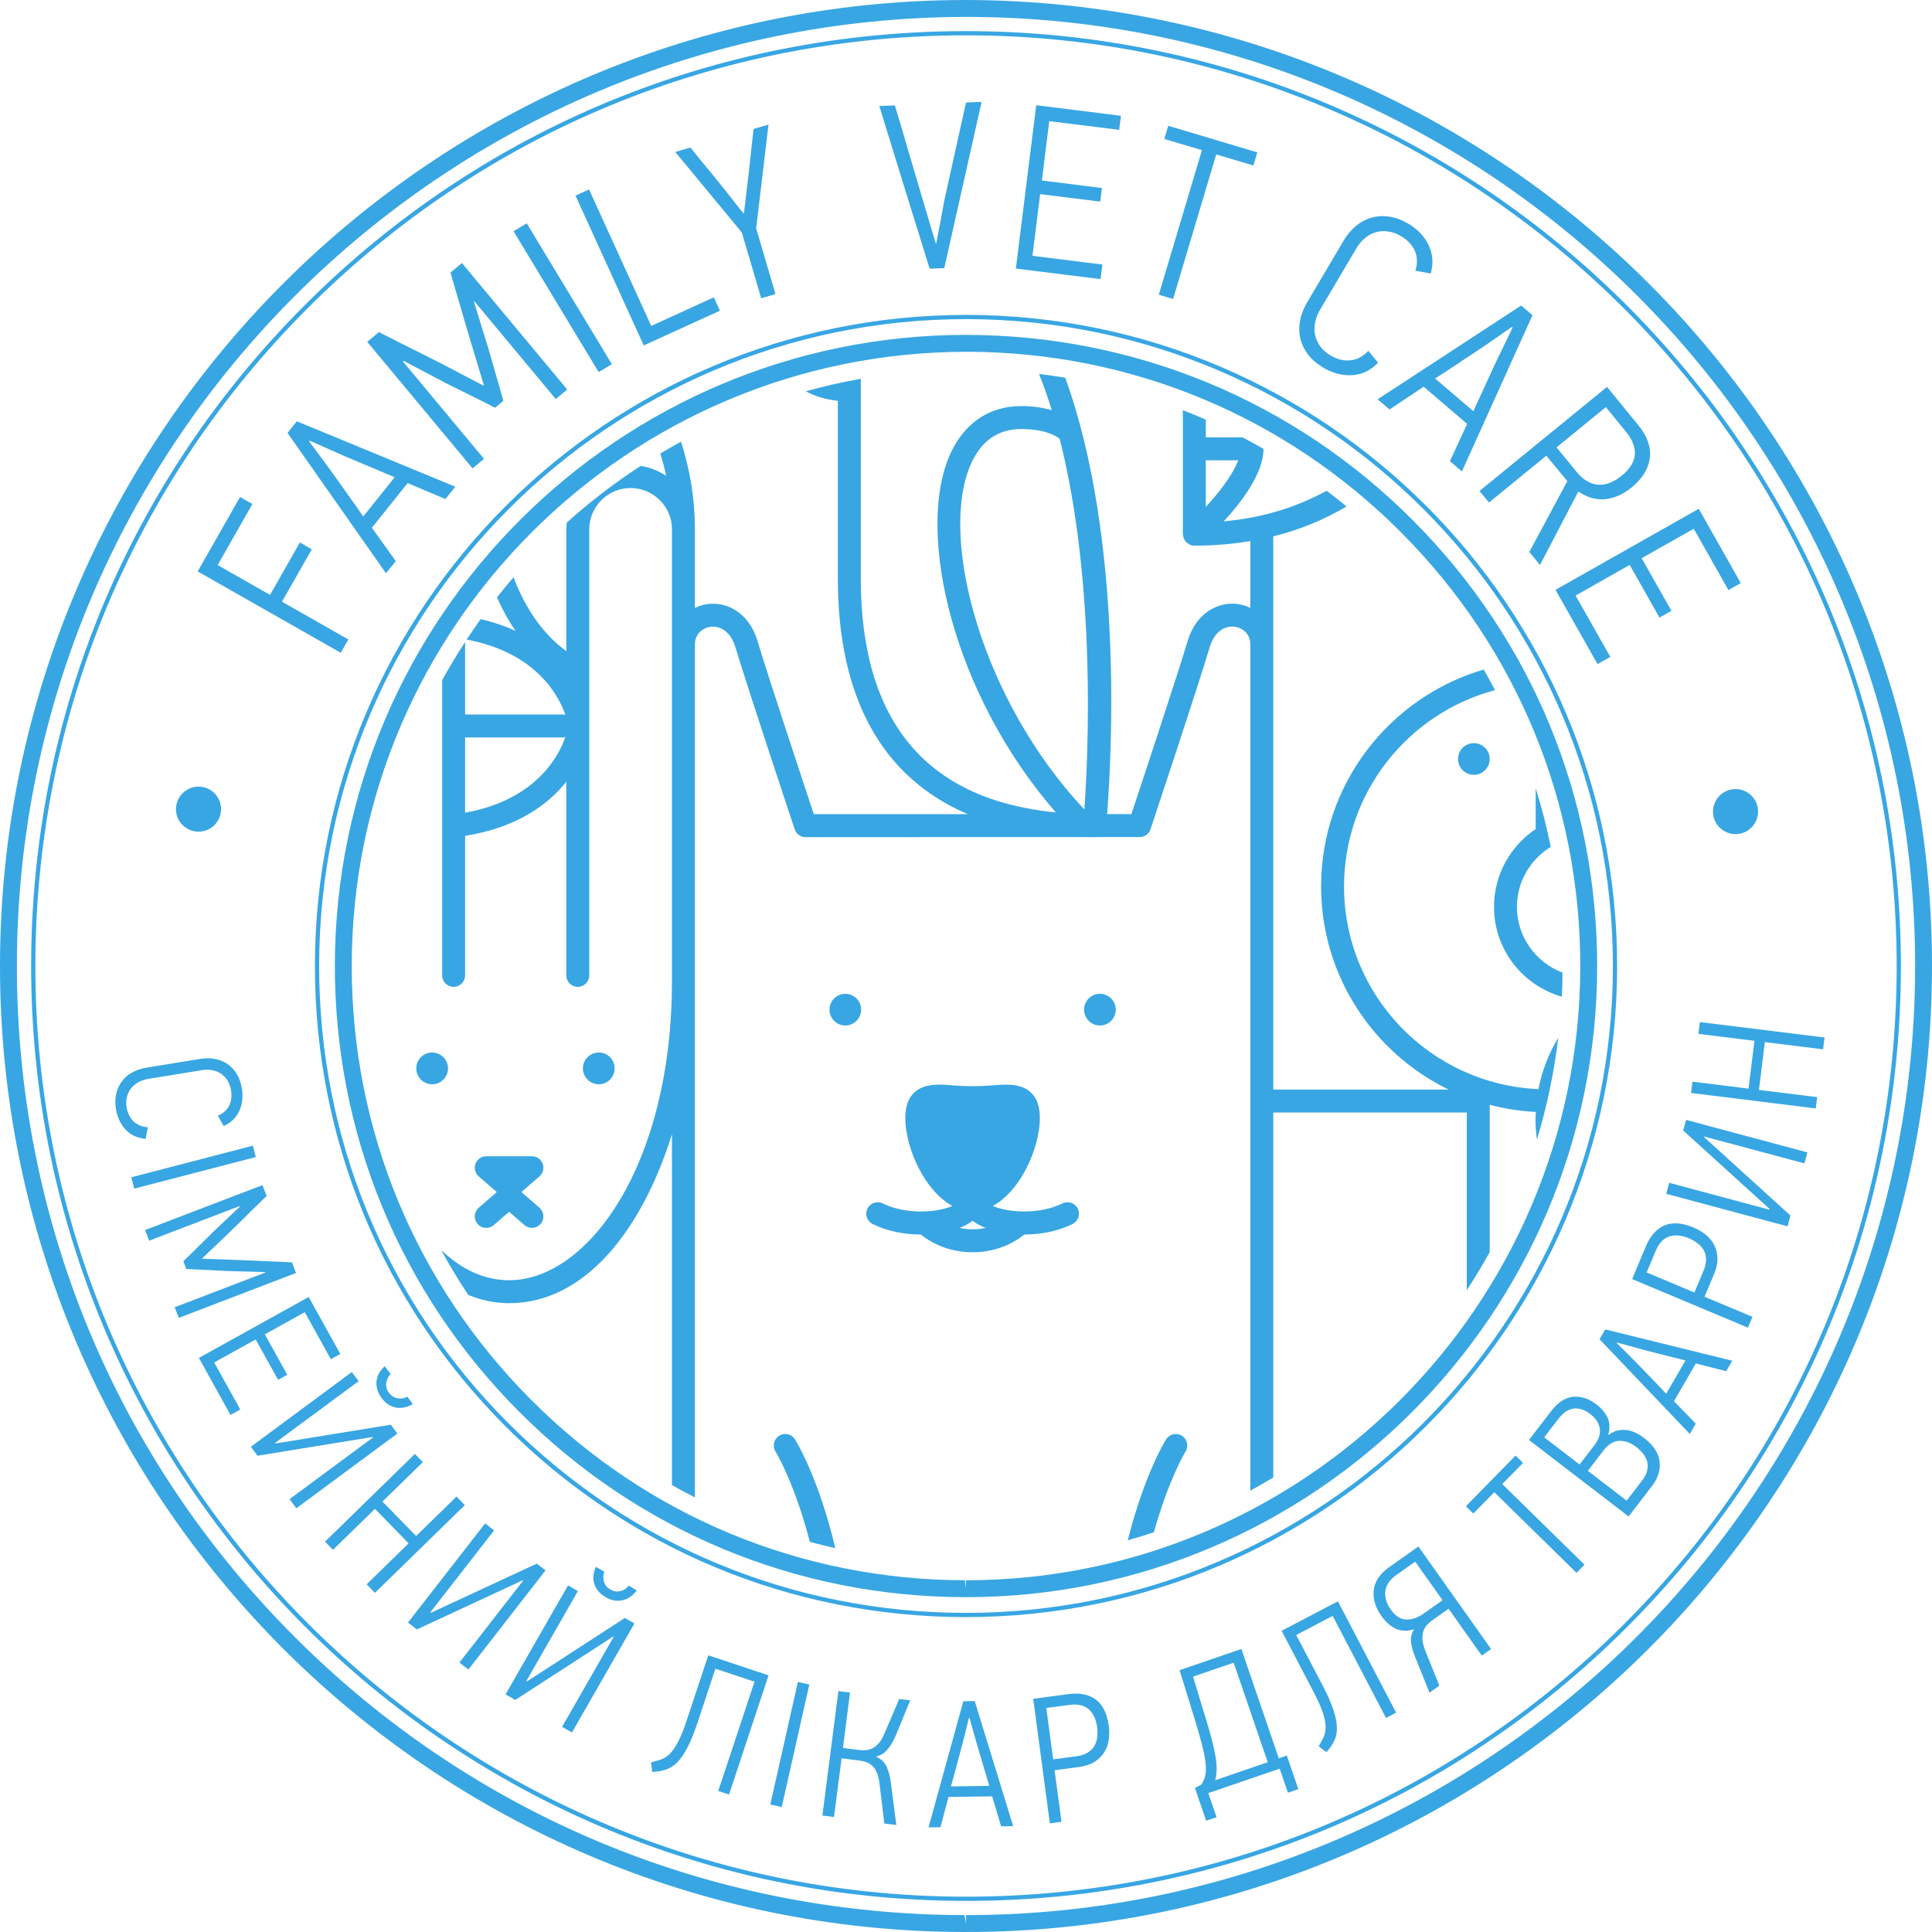 <?xml version="1.0" encoding="UTF-8" standalone="no"?>
<!-- Created with Inkscape (http://www.inkscape.org/) -->

<svg
   xmlns:dc="http://purl.org/dc/elements/1.1/"
   xmlns:cc="http://creativecommons.org/ns#"
   xmlns:rdf="http://www.w3.org/1999/02/22-rdf-syntax-ns#"
   xmlns:svg="http://www.w3.org/2000/svg"
   xmlns="http://www.w3.org/2000/svg"
   version="1.1"
   width="20.731"
   height="20.731"
   id="svg3122"
   xml:space="preserve"><defs
     id="defs3126" /><g
     transform="matrix(1.25,0,0,-1.25,8.9289306e-5,20.731)"
     id="g3130"><g
       transform="scale(0.1,0.1)"
       id="g3132"><path
         d="m 82.925,28.743 -0.088,0 c -14.47,0.022 -28.068,5.679 -38.284,15.93 -10.217,10.25 -15.83,23.864 -15.808,38.336 0.049,29.825 24.352,54.091 54.177,54.091 14.561,-0.022 28.157,-5.679 38.375,-15.929 10.217,-10.249 15.83,-23.864 15.807,-38.336 -0.048,-29.826 -24.352,-54.092 -54.179,-54.092 m 0.083,106.907 c -29.113,0 -52.766,-23.616 -52.814,-52.643 -0.022,-14.084 5.441,-27.334 15.384,-37.31 9.945,-9.976 23.177,-15.482 37.261,-15.503 l 0.085,-0.726 0,0.726 c 29.029,0 52.683,23.616 52.729,52.645 0.023,14.085 -5.44,27.335 -15.383,37.31 -9.945,9.974 -23.177,15.479 -37.263,15.502"
         id="path3134"
         style="fill:#38a6e3;fill-opacity:1;fill-rule:nonzero;stroke:none" /><path
         d="M 82.93,0 82.791,0 C 37.068,0.071 -0.073,37.328 -6.0983197e-4,83.053 0.074,128.706 37.272,165.848 82.922,165.848 128.778,165.772 165.92,128.512 165.847,82.789 165.776,37.139 128.58,0 82.93,0 m 0.123,164.398 C 38.071,164.398 1.523,127.905 1.449,83.05 1.415,61.288 9.858,40.815 25.222,25.404 40.586,9.99 61.032,1.483 82.794,1.45 l 0.136,-0.724 0,0.724 c 44.852,0 81.398,36.49 81.468,81.342 0.07,44.923 -36.421,81.532 -81.345,81.606"
         id="path3136"
         style="fill:#38a6e3;fill-opacity:1;fill-rule:nonzero;stroke:none" /><path
         d="m 82.929,27.032 -0.095,0 c -14.928,0.022 -28.955,5.858 -39.495,16.432 -10.54,10.573 -16.331,24.617 -16.306,39.545 0.047,30.773 25.121,55.807 55.894,55.807 l 0.086,0 C 113.83,138.766 138.864,113.651 138.818,82.834 138.769,52.064 113.697,27.032 82.929,27.032 m -0.002,111.422 c -30.573,0 -55.485,-24.873 -55.532,-55.445 C 27.371,68.178 33.124,54.225 43.596,43.719 54.068,33.215 68.003,27.416 82.834,27.394 l 0.095,0 c 30.567,0 55.477,24.871 55.526,55.441 0.045,30.618 -24.826,55.569 -55.442,55.62 l -0.086,0"
         id="path3138"
         style="fill:#38a6e3;fill-opacity:1;fill-rule:nonzero;stroke:none" /><path
         d="m 82.928,2.669 -0.131,0 C 38.546,2.74 2.602,38.799 2.673,83.05 2.707,104.464 11.072,124.59 26.227,139.718 41.381,154.847 61.517,163.177 82.926,163.177 l 0.123,0 C 127.302,163.102 163.246,127.044 163.178,82.798 163.144,61.384 154.777,41.258 139.623,26.128 124.47,11.001 104.334,2.669 82.928,2.669 m -0.002,160.146 c -21.313,0 -41.357,-8.295 -56.443,-23.353 C 11.396,124.402 3.069,104.367 3.035,83.05 2.965,38.999 38.746,3.103 82.797,3.032 l 0.131,0 c 21.311,0 41.354,8.293 56.439,23.353 15.086,15.061 23.414,35.095 23.448,56.413 0.069,44.046 -35.714,79.943 -79.767,80.018 l -0.123,0"
         id="path3140"
         style="fill:#38a6e3;fill-opacity:1;fill-rule:nonzero;stroke:none" /><path
         d="m 29.252,109.809 -12.282,6.987 3.636,6.387 1.06,-0.603 -2.983,-5.239 4.497,-2.56 2.562,4.499 1.023,-0.583 -2.56,-4.501 5.696,-3.241 -0.649,-1.146"
         id="path3142"
         style="fill:#38a6e3;fill-opacity:1;fill-rule:nonzero;stroke:none" /><path
         d="m 33.133,116.637 -8.452,12.048 0.801,0.997 13.603,-5.615 -0.851,-1.059 -3.241,1.371 -3.071,-3.834 2.053,-2.862 -0.842,-1.045 m -6.542,11.378 -0.053,-0.064 c 0.067,-0.09 0.198,-0.264 0.39,-0.523 0.192,-0.256 0.401,-0.535 0.625,-0.839 0.228,-0.301 0.441,-0.587 0.631,-0.854 0.194,-0.27 0.319,-0.441 0.375,-0.522 0.101,-0.134 0.275,-0.376 0.523,-0.728 0.244,-0.352 0.51,-0.725 0.792,-1.12 0.287,-0.391 0.551,-0.763 0.797,-1.116 0.246,-0.353 0.414,-0.603 0.508,-0.744 l 2.701,3.373 -4.18,1.762 -3.111,1.376"
         id="path3144"
         style="fill:#38a6e3;fill-opacity:1;fill-rule:nonzero;stroke:none" /><path
         d="m 40.562,125.646 -9.038,10.857 1.015,0.843 c 0.137,-0.079 0.338,-0.189 0.609,-0.322 0.272,-0.135 0.575,-0.291 0.916,-0.464 0.34,-0.179 0.692,-0.354 1.06,-0.534 0.369,-0.178 0.723,-0.354 1.061,-0.528 0.339,-0.177 0.644,-0.334 0.916,-0.466 0.27,-0.137 0.479,-0.24 0.627,-0.314 l 3.779,-1.976 0.03,0.027 -1.247,4.138 -1.623,5.544 0.985,0.816 9.038,-10.855 -0.984,-0.818 -6.986,8.393 -0.034,-0.057 1.235,-3.988 1.291,-4.499 -0.719,-0.598 c -0.167,0.091 -0.445,0.234 -0.839,0.435 -0.396,0.2 -0.815,0.408 -1.262,0.628 -0.446,0.219 -0.867,0.427 -1.263,0.626 -0.392,0.199 -0.679,0.341 -0.852,0.424 l -3.632,1.917 -0.05,-0.066 6.951,-8.345 -0.984,-0.819"
         id="path3146"
         style="fill:#38a6e3;fill-opacity:1;fill-rule:nonzero;stroke:none" /><path
         d="m 51.392,133.907 -7.308,12.091 1.131,0.68 7.307,-12.089 -1.13,-0.683"
         id="path3148"
         style="fill:#38a6e3;fill-opacity:1;fill-rule:nonzero;stroke:none" /><path
         d="m 55.26,136.195 -5.857,12.861 1.163,0.529 5.337,-11.713 5.375,2.451 0.521,-1.146 -6.539,-2.983"
         id="path3150"
         style="fill:#38a6e3;fill-opacity:1;fill-rule:nonzero;stroke:none" /><path
         d="m 65.341,140.243 -1.659,5.646 -5.715,6.913 1.307,0.382 c 0.451,-0.575 0.904,-1.134 1.362,-1.682 0.457,-0.55 0.908,-1.104 1.354,-1.663 0.308,-0.376 0.62,-0.768 0.933,-1.176 0.311,-0.41 0.623,-0.802 0.933,-1.176 l 0.418,3.508 0.411,3.783 1.286,0.377 -1.061,-8.902 1.659,-5.65 -1.227,-0.359"
         id="path3152"
         style="fill:#38a6e3;fill-opacity:1;fill-rule:nonzero;stroke:none" /><path
         d="m 79.803,142.783 c -0.73,2.341 -1.455,4.669 -2.17,6.981 -0.718,2.314 -1.434,4.64 -2.152,6.986 l 1.338,0.05 c 0.157,-0.508 0.319,-1.063 0.495,-1.662 0.173,-0.606 0.36,-1.245 0.565,-1.921 0.203,-0.674 0.41,-1.376 0.623,-2.106 0.212,-0.731 0.427,-1.466 0.647,-2.198 l 1.175,-3.954 0.042,-0.002 c 0.123,0.629 0.245,1.249 0.362,1.854 0.117,0.606 0.23,1.227 0.339,1.855 l 1.857,8.381 1.34,0.056 -3.204,-14.27 -1.257,-0.05"
         id="path3154"
         style="fill:#38a6e3;fill-opacity:1;fill-rule:nonzero;stroke:none" /><path
         d="m 94.475,141.888 -7.271,0.906 1.749,14.022 7.272,-0.908 -0.154,-1.207 -6.002,0.747 -0.634,-5.095 5.156,-0.645 -0.147,-1.167 -5.156,0.641 -0.66,-5.294 6.001,-0.75 -0.155,-1.25"
         id="path3156"
         style="fill:#38a6e3;fill-opacity:1;fill-rule:nonzero;stroke:none" /><path
         d="m 100.699,140.181 -1.224,0.368 3.701,12.41 -3.227,0.961 0.336,1.128 7.645,-2.279 -0.336,-1.128 -3.191,0.949 -3.704,-12.409"
         id="path3158"
         style="fill:#38a6e3;fill-opacity:1;fill-rule:nonzero;stroke:none" /><path
         d="m 115.843,133.637 c -0.767,0 -1.517,0.217 -2.251,0.652 -0.537,0.315 -0.97,0.688 -1.296,1.116 -0.331,0.431 -0.552,0.888 -0.671,1.377 -0.114,0.485 -0.124,0.991 -0.029,1.525 0.097,0.53 0.302,1.06 0.613,1.584 l 3.115,5.277 c 0.303,0.513 0.659,0.938 1.068,1.281 0.407,0.338 0.858,0.578 1.343,0.715 0.303,0.086 0.618,0.13 0.943,0.13 0.191,0 0.387,-0.015 0.586,-0.045 0.534,-0.076 1.074,-0.282 1.623,-0.601 0.802,-0.474 1.388,-1.092 1.75,-1.848 0.361,-0.757 0.423,-1.567 0.18,-2.429 l -1.323,0.238 c 0.195,0.593 0.187,1.148 -0.025,1.666 -0.214,0.521 -0.619,0.955 -1.209,1.305 -0.377,0.222 -0.75,0.354 -1.123,0.4 -0.121,0.016 -0.239,0.024 -0.355,0.024 -0.244,0 -0.478,-0.035 -0.701,-0.102 -0.342,-0.1 -0.646,-0.271 -0.923,-0.507 -0.285,-0.233 -0.522,-0.522 -0.722,-0.859 l -3.149,-5.33 c -0.202,-0.341 -0.331,-0.692 -0.398,-1.062 -0.067,-0.366 -0.066,-0.721 0.005,-1.062 0.075,-0.346 0.217,-0.665 0.436,-0.965 0.213,-0.3 0.508,-0.56 0.88,-0.782 0.487,-0.287 0.974,-0.433 1.46,-0.433 0.083,0 0.167,0.004 0.25,0.013 0.567,0.055 1.079,0.33 1.539,0.814 l 0.839,-1.015 c -0.646,-0.671 -1.392,-1.029 -2.236,-1.072 -0.073,-0.004 -0.146,-0.006 -0.218,-0.006"
         id="path3160"
         style="fill:#38a6e3;fill-opacity:1;fill-rule:nonzero;stroke:none" /><path
         d="m 125.494,125.377 -1.029,0.887 1.477,3.196 -3.733,3.193 -2.929,-1.957 -1.02,0.874 12.319,8.052 0.974,-0.833 -6.059,-13.413 m 4.294,12.412 c -0.092,-0.062 -0.27,-0.188 -0.533,-0.371 -0.262,-0.186 -0.554,-0.384 -0.862,-0.6 -0.308,-0.217 -0.602,-0.418 -0.875,-0.603 -0.274,-0.183 -0.451,-0.301 -0.532,-0.356 -0.139,-0.1 -0.387,-0.264 -0.748,-0.499 -0.362,-0.232 -0.741,-0.486 -1.142,-0.758 -0.403,-0.271 -0.783,-0.522 -1.146,-0.757 -0.362,-0.233 -0.615,-0.394 -0.76,-0.484 l 3.284,-2.809 1.895,4.12 1.478,3.063 -0.061,0.054"
         id="path3162"
         style="fill:#38a6e3;fill-opacity:1;fill-rule:nonzero;stroke:none" /><path
         d="m 132.194,117.349 -0.914,1.116 3.264,6.082 -1.805,2.181 -4.922,-4.018 -0.813,0.991 10.945,8.934 2.698,-3.301 c 0.761,-0.935 1.088,-1.863 0.98,-2.79 -0.111,-0.927 -0.633,-1.776 -1.576,-2.547 -0.723,-0.59 -1.475,-0.92 -2.253,-1 -0.098,-0.009 -0.195,-0.014 -0.294,-0.014 -0.677,0 -1.349,0.223 -2.018,0.671 l -3.291,-6.305 m 5.653,13.552 -4.229,-3.456 1.726,-2.113 c 0.551,-0.675 1.159,-1.035 1.821,-1.09 0.056,-0.005 0.112,-0.007 0.169,-0.007 0.614,0 1.244,0.263 1.89,0.79 0.685,0.56 1.055,1.154 1.111,1.786 0.051,0.634 -0.198,1.289 -0.76,1.976 l -1.726,2.114"
         id="path3164"
         style="fill:#38a6e3;fill-opacity:1;fill-rule:nonzero;stroke:none" /><path
         d="m 137.136,108.839 -3.608,6.375 12.297,6.957 3.606,-6.374 -1.059,-0.603 -2.976,5.266 -4.474,-2.527 2.56,-4.523 -1.027,-0.58 -2.558,4.525 -4.646,-2.632 2.981,-5.263 -1.096,-0.62"
         id="path3166"
         style="fill:#38a6e3;fill-opacity:1;fill-rule:nonzero;stroke:none" /><path
         d="m 12.507,68.091 c -0.709,0.053 -1.286,0.316 -1.725,0.788 -0.438,0.473 -0.712,1.058 -0.83,1.764 -0.074,0.47 -0.068,0.904 0.023,1.307 0.092,0.4 0.25,0.758 0.479,1.062 0.226,0.307 0.519,0.563 0.88,0.764 0.358,0.203 0.768,0.343 1.226,0.421 l 4.618,0.751 c 0.223,0.035 0.44,0.053 0.651,0.053 0.213,0 0.42,-0.018 0.62,-0.056 0.399,-0.071 0.759,-0.218 1.076,-0.434 0.319,-0.22 0.586,-0.504 0.8,-0.856 0.214,-0.354 0.361,-0.768 0.438,-1.247 0.115,-0.702 0.04,-1.344 -0.225,-1.931 -0.266,-0.579 -0.712,-1.009 -1.337,-1.289 l -0.503,0.888 c 0.44,0.179 0.76,0.453 0.961,0.834 0.201,0.377 0.256,0.826 0.173,1.346 -0.054,0.325 -0.158,0.609 -0.311,0.851 -0.155,0.242 -0.346,0.438 -0.568,0.583 -0.221,0.145 -0.471,0.244 -0.746,0.291 -0.141,0.026 -0.284,0.039 -0.43,0.039 -0.139,0 -0.281,-0.012 -0.427,-0.033 L 12.687,73.227 c -0.295,-0.053 -0.568,-0.145 -0.818,-0.285 -0.249,-0.14 -0.456,-0.314 -0.62,-0.525 -0.165,-0.21 -0.282,-0.452 -0.353,-0.723 -0.07,-0.274 -0.081,-0.571 -0.027,-0.899 0.082,-0.5 0.279,-0.903 0.591,-1.208 0.311,-0.303 0.719,-0.471 1.228,-0.505 l -0.183,-0.99"
         id="path3168"
         style="fill:#38a6e3;fill-opacity:1;fill-rule:nonzero;stroke:none" /><path
         d="m 11.525,63.814 -0.253,0.973 10.435,2.713 0.252,-0.974 -10.435,-2.712"
         id="path3170"
         style="fill:#38a6e3;fill-opacity:1;fill-rule:nonzero;stroke:none" /><path
         d="m 15.344,52.717 -0.35,0.914 7.784,2.98 -0.03,0.037 -3.186,0.091 -3.569,0.174 -0.255,0.671 c 0.107,0.093 0.28,0.26 0.522,0.498 0.242,0.235 0.497,0.486 0.766,0.757 0.266,0.264 0.522,0.521 0.765,0.755 0.238,0.234 0.41,0.407 0.515,0.514 l 2.278,2.149 -0.035,0.054 -7.741,-2.965 -0.35,0.913 10.071,3.855 0.362,-0.943 c -0.094,-0.076 -0.223,-0.198 -0.387,-0.361 -0.164,-0.163 -0.352,-0.345 -0.562,-0.546 -0.212,-0.199 -0.425,-0.414 -0.645,-0.634 C 21.078,61.403 20.866,61.194 20.654,60.991 20.443,60.789 20.255,60.609 20.091,60.444 19.926,60.283 19.802,60.157 19.712,60.07 l -2.36,-2.244 0.013,-0.03 3.297,-0.118 4.402,-0.193 0.349,-0.91 -10.07,-3.858"
         id="path3172"
         style="fill:#38a6e3;fill-opacity:1;fill-rule:nonzero;stroke:none" /><path
         d="m 19.783,44.388 -2.709,4.894 9.424,5.229 2.715,-4.891 -0.814,-0.45 -2.24,4.038 -3.426,-1.903 1.925,-3.469 -0.787,-0.435 -1.925,3.467 -3.561,-1.977 2.241,-4.037 -0.842,-0.466"
         id="path3174"
         style="fill:#38a6e3;fill-opacity:1;fill-rule:nonzero;stroke:none" /><path
         d="m 25.437,36.375 -0.578,0.784 7.162,5.298 -0.028,0.037 -9.89,-1.609 -0.569,0.77 8.669,6.414 0.579,-0.785 -7.15,-5.286 0.025,-0.062 9.889,1.611 0.562,-0.762 -8.671,-6.411 m 8.874,8.614 c -0.053,0 -0.107,0.002 -0.161,0.007 -0.234,0.021 -0.471,0.095 -0.715,0.225 -0.242,0.128 -0.466,0.336 -0.675,0.616 -0.215,0.29 -0.349,0.575 -0.406,0.847 -0.054,0.273 -0.056,0.531 -0.006,0.766 0.049,0.234 0.137,0.451 0.266,0.641 0.128,0.192 0.267,0.349 0.419,0.476 l 0.498,-0.673 c -0.197,-0.186 -0.32,-0.43 -0.369,-0.737 -0.05,-0.307 0.022,-0.593 0.219,-0.857 0.211,-0.282 0.466,-0.447 0.774,-0.486 0.074,-0.011 0.146,-0.017 0.215,-0.017 0.219,0 0.414,0.057 0.589,0.166 l 0.481,-0.648 c -0.18,-0.103 -0.382,-0.189 -0.603,-0.251 -0.174,-0.048 -0.347,-0.073 -0.526,-0.073"
         id="path3176"
         style="fill:#38a6e3;fill-opacity:1;fill-rule:nonzero;stroke:none" /><path
         d="m 32.187,29.113 -0.714,0.731 3.602,3.521 -2.888,2.956 -3.604,-3.514 -0.682,0.698 7.714,7.533 0.683,-0.703 -3.468,-3.385 2.888,-2.958 3.471,3.386 0.714,-0.73 -7.716,-7.533"
         id="path3178"
         style="fill:#38a6e3;fill-opacity:1;fill-rule:nonzero;stroke:none" /><path
         d="m 40.209,22.528 -0.771,0.602 5.469,7.034 -0.039,0.029 -9.088,-4.221 -0.757,0.593 6.619,8.508 0.772,-0.596 -5.461,-7.018 0.039,-0.054 9.089,4.218 0.746,-0.581 -6.618,-8.513"
         id="path3180"
         style="fill:#38a6e3;fill-opacity:1;fill-rule:nonzero;stroke:none" /><path
         d="m 49.097,17.127 -0.846,0.486 4.431,7.731 -0.042,0.023 -8.408,-5.447 -0.834,0.477 5.363,9.355 0.847,-0.486 -4.423,-7.717 0.047,-0.04 8.408,5.448 0.82,-0.474 -5.363,-9.355 m 3.93,11.307 c -0.052,0 -0.106,0.002 -0.16,0.006 -0.275,0.022 -0.562,0.119 -0.868,0.294 -0.314,0.179 -0.55,0.384 -0.711,0.614 -0.16,0.228 -0.267,0.46 -0.313,0.695 -0.051,0.235 -0.055,0.47 -0.013,0.697 0.038,0.225 0.106,0.427 0.193,0.603 l 0.725,-0.418 C 51.774,30.676 51.758,30.404 51.837,30.104 c 0.079,-0.305 0.261,-0.533 0.549,-0.699 0.205,-0.118 0.407,-0.176 0.607,-0.176 0.099,0 0.197,0.014 0.295,0.042 0.3,0.083 0.524,0.238 0.677,0.461 l 0.697,-0.403 C 54.542,29.161 54.393,29.004 54.213,28.858 54.031,28.712 53.834,28.6 53.61,28.527 53.433,28.465 53.239,28.433 53.027,28.433"
         id="path3182"
         style="fill:#38a6e3;fill-opacity:1;fill-rule:nonzero;stroke:none" /><path
         d="m 62.582,11.8 -0.926,0.306 3.111,9.381 -3.355,1.114 -1.523,-4.598 c -0.288,-0.861 -0.568,-1.566 -0.847,-2.112 -0.279,-0.547 -0.571,-0.976 -0.879,-1.296 -0.305,-0.318 -0.634,-0.535 -0.992,-0.651 -0.351,-0.117 -0.747,-0.186 -1.178,-0.205 -0.019,0.136 -0.039,0.274 -0.059,0.413 -0.02,0.135 -0.033,0.275 -0.039,0.418 0.315,0.072 0.608,0.154 0.875,0.25 0.265,0.095 0.517,0.265 0.756,0.506 0.238,0.243 0.47,0.582 0.695,1.021 0.227,0.437 0.463,1.025 0.712,1.772 l 1.866,5.631 5.176,-1.719 -3.393,-10.231"
         id="path3184"
         style="fill:#38a6e3;fill-opacity:1;fill-rule:nonzero;stroke:none" /><path
         d="m 67.107,10.725 -0.982,0.222 2.367,10.519 0.982,-0.221 -2.367,-10.52"
         id="path3186"
         style="fill:#38a6e3;fill-opacity:1;fill-rule:nonzero;stroke:none" /><path
         d="M 76.943,9.184 75.912,9.316 75.497,12.759 c -0.046,0.37 -0.123,0.677 -0.225,0.919 -0.103,0.241 -0.231,0.435 -0.387,0.579 -0.152,0.146 -0.321,0.25 -0.506,0.318 -0.185,0.067 -0.378,0.111 -0.583,0.139 l -1.552,0.196 -0.65,-5.038 -0.997,0.127 1.372,10.68 1,-0.128 -0.61,-4.748 1.43,-0.186 c 0.098,-0.01 0.199,-0.018 0.302,-0.018 0.08,0 0.161,0.005 0.243,0.013 0.189,0.017 0.374,0.069 0.56,0.159 0.182,0.091 0.362,0.239 0.54,0.432 0.177,0.196 0.331,0.456 0.465,0.784 l 1.295,3.018 0.939,-0.121 -1.23,-2.999 c -0.212,-0.503 -0.457,-0.915 -0.738,-1.24 -0.281,-0.32 -0.609,-0.516 -0.981,-0.583 0.445,-0.193 0.754,-0.488 0.931,-0.886 0.178,-0.398 0.302,-0.871 0.365,-1.42 l 0.462,-3.572"
         id="path3188"
         style="fill:#38a6e3;fill-opacity:1;fill-rule:nonzero;stroke:none" /><path
         d="m 79.708,8.981 2.987,10.828 0.978,0.013 3.299,-10.735 -1.037,-0.015 -0.765,2.573 -3.75,-0.053 -0.69,-2.596 -1.022,-0.015 m 3.458,9.379 c -0.021,-0.086 -0.057,-0.244 -0.118,-0.483 -0.06,-0.237 -0.123,-0.497 -0.189,-0.778 -0.067,-0.282 -0.135,-0.541 -0.198,-0.785 -0.063,-0.243 -0.106,-0.401 -0.128,-0.474 -0.027,-0.124 -0.085,-0.345 -0.174,-0.662 -0.087,-0.318 -0.179,-0.651 -0.273,-1.011 -0.093,-0.359 -0.182,-0.697 -0.27,-1.012 -0.089,-0.314 -0.153,-0.537 -0.191,-0.659 l 3.297,0.05 -0.991,3.316 -0.704,2.499 -0.062,0.001"
         id="path3190"
         style="fill:#38a6e3;fill-opacity:1;fill-rule:nonzero;stroke:none" /><path
         d="m 90.121,9.328 -1.426,10.689 3.009,0.402 c 0.223,0.03 0.436,0.044 0.639,0.044 0.693,0 1.27,-0.174 1.732,-0.518 0.595,-0.446 0.963,-1.196 1.106,-2.251 0.053,-0.411 0.054,-0.813 -0.005,-1.205 -0.057,-0.394 -0.185,-0.747 -0.389,-1.066 -0.202,-0.32 -0.483,-0.592 -0.835,-0.816 -0.359,-0.227 -0.808,-0.373 -1.348,-0.446 L 90.528,13.884 91.122,9.462 90.121,9.328 m 2.117,10.197 c -0.139,0 -0.285,-0.01 -0.439,-0.031 l -1.981,-0.265 0.587,-4.409 1.998,0.265 c 0.389,0.056 0.707,0.157 0.957,0.31 0.252,0.154 0.444,0.339 0.575,0.559 0.132,0.225 0.215,0.475 0.252,0.755 0.034,0.281 0.032,0.57 -0.006,0.867 -0.093,0.687 -0.334,1.201 -0.723,1.544 -0.306,0.269 -0.713,0.404 -1.219,0.404"
         id="path3192"
         style="fill:#38a6e3;fill-opacity:1;fill-rule:nonzero;stroke:none" /><path
         d="m 103.539,9.552 -0.965,2.813 0.543,0.282 c 0.16,0.231 0.273,0.486 0.342,0.771 0.065,0.284 0.077,0.635 0.037,1.043 -0.044,0.411 -0.136,0.91 -0.283,1.488 -0.145,0.576 -0.339,1.275 -0.587,2.098 l -1.37,4.429 5.307,1.819 3.212,-9.381 0.687,0.237 0.991,-2.889 -0.893,-0.306 -0.71,2.065 -6.126,-2.097 0.709,-2.067 -0.895,-0.304 m 2.362,13.564 -3.488,-1.195 1.186,-3.892 c 0.177,-0.581 0.329,-1.12 0.454,-1.613 0.124,-0.491 0.219,-0.941 0.291,-1.351 0.071,-0.415 0.102,-0.787 0.098,-1.122 -0.006,-0.333 -0.05,-0.64 -0.127,-0.917 l 4.512,1.549 -2.926,8.542"
         id="path3194"
         style="fill:#38a6e3;fill-opacity:1;fill-rule:nonzero;stroke:none" /><path
         d="m 113.87,15.443 -0.339,0.242 -0.328,0.265 c 0.17,0.277 0.314,0.543 0.429,0.802 0.113,0.259 0.169,0.561 0.158,0.898 -0.008,0.338 -0.089,0.74 -0.246,1.208 -0.156,0.465 -0.414,1.045 -0.779,1.74 l -2.748,5.259 4.832,2.528 4.997,-9.556 -0.868,-0.454 -4.578,8.761 -3.129,-1.64 2.243,-4.286 c 0.418,-0.809 0.732,-1.5 0.926,-2.078 0.199,-0.581 0.307,-1.091 0.32,-1.535 0.017,-0.44 -0.058,-0.828 -0.215,-1.166 -0.167,-0.337 -0.391,-0.664 -0.674,-0.989"
         id="path3196"
         style="fill:#38a6e3;fill-opacity:1;fill-rule:nonzero;stroke:none" /><path
         d="m 122.709,20.546 -1.266,3.153 c -0.176,0.443 -0.281,0.849 -0.323,1.218 -0.034,0.366 0.055,0.725 0.269,1.082 -0.268,-0.089 -0.522,-0.136 -0.762,-0.136 -0.034,0 -0.067,10e-4 -0.099,0.003 -0.268,0.009 -0.517,0.072 -0.745,0.18 -0.229,0.109 -0.443,0.261 -0.644,0.446 -0.202,0.186 -0.383,0.393 -0.543,0.619 -0.532,0.748 -0.756,1.496 -0.671,2.24 0.087,0.743 0.519,1.389 1.299,1.948 l 2.533,1.794 6.238,-8.798 -0.796,-0.566 -2.849,4.018 -1.443,-1.022 c -0.154,-0.107 -0.296,-0.235 -0.428,-0.388 -0.134,-0.149 -0.235,-0.327 -0.297,-0.533 -0.065,-0.204 -0.088,-0.438 -0.072,-0.707 0.02,-0.264 0.095,-0.573 0.226,-0.92 l 1.222,-3.03 -0.851,-0.601 m -1.224,11.247 -1.598,-1.132 c -0.567,-0.399 -0.888,-0.863 -0.964,-1.38 -0.075,-0.522 0.081,-1.057 0.466,-1.602 0.394,-0.554 0.834,-0.841 1.321,-0.857 0.027,-0.001 0.054,-0.002 0.08,-0.002 0.466,0 0.948,0.177 1.444,0.53 l 1.598,1.133 -2.346,3.31"
         id="path3198"
         style="fill:#38a6e3;fill-opacity:1;fill-rule:nonzero;stroke:none" /><path
         d="m 135.33,30.833 -7.057,6.922 -1.8,-1.835 -0.64,0.627 4.264,4.349 0.641,-0.63 -1.781,-1.815 7.059,-6.92 -0.685,-0.697"
         id="path3200"
         style="fill:#38a6e3;fill-opacity:1;fill-rule:nonzero;stroke:none" /><path
         d="m 139.803,35.671 -8.553,6.566 1.884,2.452 c 0.597,0.777 1.234,1.194 1.919,1.255 0.072,0.006 0.145,0.01 0.217,0.01 0.608,0 1.208,-0.229 1.8,-0.685 0.395,-0.302 0.691,-0.655 0.905,-1.06 0.206,-0.404 0.238,-0.906 0.094,-1.501 l 0.036,-0.028 c 0.232,0.183 0.479,0.304 0.741,0.366 0.173,0.039 0.346,0.059 0.516,0.059 0.09,0 0.179,-0.005 0.267,-0.016 0.262,-0.034 0.522,-0.109 0.774,-0.233 0.252,-0.12 0.494,-0.27 0.723,-0.445 0.803,-0.619 1.25,-1.29 1.336,-2.016 0.086,-0.725 -0.129,-1.426 -0.65,-2.109 L 139.803,35.672 m -0.74,6.491 c -0.018,0 -0.035,0 -0.053,-5.85e-4 -0.492,-0.016 -0.95,-0.291 -1.366,-0.831 l -1.338,-1.745 3.33,-2.559 1.323,1.723 c 0.228,0.293 0.37,0.577 0.432,0.845 0.065,0.271 0.068,0.526 0.01,0.772 -0.064,0.24 -0.175,0.47 -0.345,0.682 -0.171,0.214 -0.371,0.414 -0.609,0.595 -0.45,0.345 -0.911,0.519 -1.383,0.519 m -3.788,2.78 c -0.057,0 -0.113,-0.003 -0.169,-0.009 -0.476,-0.054 -0.92,-0.347 -1.335,-0.889 l -1.215,-1.579 3.037,-2.336 1.251,1.631 c 0.405,0.526 0.566,1.023 0.48,1.484 -0.084,0.465 -0.361,0.874 -0.827,1.233 -0.401,0.31 -0.808,0.463 -1.222,0.463"
         id="path3202"
         style="fill:#38a6e3;fill-opacity:1;fill-rule:nonzero;stroke:none" /><path
         d="m 145.058,42.752 -7.752,8.133 0.492,0.842 10.903,-2.689 -0.519,-0.899 -2.606,0.67 -1.881,-3.244 1.874,-1.929 -0.511,-0.885 m -6.234,7.845 -0.032,-0.053 c 0.062,-0.059 0.178,-0.177 0.355,-0.35 0.171,-0.172 0.363,-0.361 0.568,-0.563 0.204,-0.201 0.395,-0.394 0.57,-0.572 0.179,-0.179 0.293,-0.296 0.343,-0.349 0.093,-0.093 0.252,-0.254 0.479,-0.492 0.223,-0.24 0.467,-0.489 0.726,-0.754 0.261,-0.264 0.503,-0.513 0.725,-0.753 0.226,-0.237 0.383,-0.405 0.471,-0.505 l 1.655,2.856 -3.357,0.852 -2.503,0.684"
         id="path3204"
         style="fill:#38a6e3;fill-opacity:1;fill-rule:nonzero;stroke:none" /><path
         d="m 150.047,51.878 -9.941,4.171 1.175,2.799 c 0.379,0.915 0.917,1.515 1.603,1.806 0.284,0.119 0.592,0.179 0.925,0.179 0.474,0 0.998,-0.121 1.575,-0.362 0.383,-0.163 0.728,-0.364 1.04,-0.611 0.307,-0.25 0.549,-0.543 0.724,-0.876 0.173,-0.338 0.266,-0.715 0.279,-1.134 0.016,-0.422 -0.083,-0.881 -0.294,-1.387 l -0.812,-1.931 4.115,-1.725 -0.389,-0.929 m -6.17,7.918 c -0.208,0 -0.405,-0.03 -0.592,-0.091 -0.495,-0.163 -0.882,-0.578 -1.162,-1.247 l -0.772,-1.842 4.1,-1.721 0.779,1.859 c 0.153,0.365 0.223,0.69 0.222,0.983 -0.007,0.296 -0.07,0.555 -0.195,0.782 -0.125,0.221 -0.302,0.421 -0.523,0.594 -0.227,0.175 -0.473,0.315 -0.753,0.435 -0.396,0.166 -0.764,0.247 -1.104,0.247"
         id="path3206"
         style="fill:#38a6e3;fill-opacity:1;fill-rule:nonzero;stroke:none" /><path
         d="m 153.449,60.576 -10.417,2.793 0.254,0.944 8.589,-2.306 0.032,0.058 -7.416,6.737 0.243,0.914 10.414,-2.793 -0.249,-0.944 -8.608,2.307 -0.012,-0.046 7.417,-6.736 -0.249,-0.928"
         id="path3208"
         style="fill:#38a6e3;fill-opacity:1;fill-rule:nonzero;stroke:none" /><path
         d="m 155.867,70.696 -10.702,1.33 0.118,0.968 4.816,-0.597 0.509,4.105 -4.816,0.595 0.131,1.013 10.7,-1.324 -0.126,-1.014 -4.998,0.618 -0.508,-4.103 4.998,-0.62 -0.123,-0.97"
         id="path3210"
         style="fill:#38a6e3;fill-opacity:1;fill-rule:nonzero;stroke:none" /><path
         d="m 148.984,94.245 c -10e-4,0 -0.003,0 -0.004,0 -1.068,0.002 -1.934,0.871 -1.932,1.937 0.003,1.064 0.864,1.928 1.928,1.928 0.003,0 0.006,0 0.007,0 0.001,0 0.003,0 0.003,0 1.065,0 1.934,-0.866 1.929,-1.934 -0.001,-1.066 -0.867,-1.931 -1.931,-1.931"
         id="path3212"
         style="fill:#38a6e3;fill-opacity:1;fill-rule:nonzero;stroke:none" /><path
         d="m 17.042,94.457 c -0.002,0 -0.004,0 -0.005,0 -1.069,5.85e-4 -1.934,0.867 -1.931,1.936 0.004,1.064 0.867,1.929 1.935,1.929 0.001,0 0.002,0 0.003,0 1.068,-0.001 1.933,-0.871 1.931,-1.935 -0.003,-1.067 -0.868,-1.931 -1.933,-1.931"
         id="path3214"
         style="fill:#38a6e3;fill-opacity:1;fill-rule:nonzero;stroke:none" /><path
         d="m 68.238,42.295 c -0.291,0.457 -0.898,0.594 -1.357,0.303 -0.458,-0.29 -0.595,-0.898 -0.306,-1.358 0.028,-0.043 1.602,-2.617 2.947,-7.751 0.72,-0.195 1.449,-0.371 2.182,-0.536 -1.451,6.079 -3.338,9.14 -3.467,9.342"
         id="path3216"
         style="fill:#38a6e3;fill-opacity:1;fill-rule:nonzero;stroke:none" /><path
         d="m 39.924,96.085 0,6.459 8.37,0 0.235,0.047 c -0.411,-1.264 -2.237,-5.378 -8.605,-6.506 z m 43.353,29.776 c 0.876,2.095 2.35,3.157 4.382,3.157 2.033,0 2.987,-0.584 3.307,-0.839 3.171,-12.529 2.433,-27.423 2.118,-31.823 -8.804,9.389 -12.462,23.15 -9.807,29.505 z m 20.231,0.474 2.78,0 c -0.457,-1.239 -1.616,-2.742 -2.78,-3.998 l 0,3.998 z m -63.584,-21.822 0,6.222 c -0.692,-1.067 -1.356,-2.156 -1.969,-3.277 l 0,-25.34 c 0,-0.543 0.441,-0.985 0.984,-0.985 0.545,0 0.985,0.442 0.985,0.985 l 0,11.979 c 4.521,0.714 7.173,2.742 8.688,4.646 l 0,-16.625 c 0,-0.543 0.44,-0.985 0.985,-0.985 0.543,0 0.985,0.442 0.985,0.985 l 0,38.287 c 0,1.957 1.592,3.549 3.549,3.549 1.958,0 3.551,-1.592 3.551,-3.549 l 0,-38.764 c 0,-15.87 -7.256,-25.692 -13.98,-25.692 -2.143,0 -4.108,0.938 -5.832,2.597 0.717,-1.323 1.496,-2.607 2.324,-3.856 1.115,-0.458 2.286,-0.711 3.508,-0.711 6.55,0 11.437,6.349 13.98,14.513 l 0,-30.128 c 0.647,-0.367 1.304,-0.721 1.969,-1.06 l 0,73.211 c 0,0.919 0.665,1.426 1.324,1.522 0.762,0.114 1.729,-0.305 2.172,-1.801 0.926,-3.12 4.899,-15.069 5.068,-15.576 0.134,-0.402 0.51,-0.675 0.934,-0.675 l 23.828,0.006 0.051,-0.01 0.053,0.01 0.577,0 0.302,-0.01 0.055,0.011 3.817,5.85e-4 c 0.424,0 0.8,0.272 0.934,0.674 0.169,0.508 4.137,12.455 5.063,15.576 0.446,1.499 1.415,1.916 2.179,1.802 0.658,-0.096 1.322,-0.603 1.322,-1.52 l 0,-72.636 c 0.667,0.362 1.322,0.739 1.97,1.128 l 0,31.332 16.612,0 0,-15.253 c 0.691,1.066 1.355,2.153 1.968,3.272 l 0,12.641 c 1.275,-0.335 2.599,-0.542 3.962,-0.61 -0.009,-0.213 -0.032,-0.421 -0.032,-0.635 0,-0.59 0.047,-1.169 0.122,-1.74 0.854,2.813 1.467,5.731 1.828,8.727 -0.185,-0.308 -0.366,-0.619 -0.526,-0.943 l -0.08,-0.166 c -0.493,-1.032 -0.869,-2.13 -1.09,-3.285 -9.267,0.396 -16.689,8.036 -16.689,17.398 0,8.068 5.509,14.869 12.961,16.851 -0.311,0.596 -0.636,1.184 -0.971,1.767 -8.056,-2.362 -13.959,-9.808 -13.959,-18.619 0,-7.664 4.476,-14.284 10.942,-17.436 l -15.049,0 0,47.487 c 2.315,0.574 4.405,1.45 6.289,2.569 -0.558,0.463 -1.129,0.909 -1.706,1.348 -2.549,-1.398 -5.476,-2.323 -8.835,-2.628 1.529,1.654 3.41,4.116 3.414,6.221 -0.593,0.341 -1.193,0.673 -1.801,0.991 l -3.152,0 0,1.519 c -0.649,0.284 -1.307,0.554 -1.97,0.812 l 0,-10.644 0.03,-0.143 0.04,-0.201 0.107,-0.186 0.068,-0.119 0.024,-0.018 0.258,-0.191 0.067,-0.044 c 0.12,-0.053 0.253,-0.083 0.391,-0.083 l 10e-4,0 c 1.694,0 3.289,0.143 4.805,0.395 l 0,-5.74 c -0.321,0.155 -0.665,0.275 -1.038,0.329 -1.617,0.237 -3.595,-0.658 -4.35,-3.189 -0.792,-2.67 -3.949,-12.213 -4.82,-14.841 l -2.087,-0.001 c 0.377,4.756 1.448,23.563 -3.592,37.462 -0.744,0.125 -1.493,0.23 -2.247,0.322 0.394,-1.008 0.766,-2.037 1.091,-3.105 -0.694,0.201 -1.543,0.349 -2.628,0.349 -2.821,0 -5.022,-1.551 -6.199,-4.368 -2.792,-6.683 0.363,-20.4 9.175,-30.511 -11.112,1.081 -16.741,7.814 -16.741,20.066 l 0,17.157 c -1.602,-0.284 -3.176,-0.643 -4.722,-1.073 0.733,-0.39 1.624,-0.703 2.752,-0.816 l 0,-15.267 c 0,-10.261 3.824,-17.085 11.146,-20.216 l -13.211,-0.003 c -0.872,2.63 -4.032,12.172 -4.823,14.84 -0.749,2.528 -2.711,3.424 -4.342,3.191 -0.374,-0.054 -0.72,-0.174 -1.042,-0.33 l 0,6.75 c 0,2.741 -0.464,5.247 -1.192,7.524 -0.6,-0.327 -1.192,-0.668 -1.777,-1.018 0.189,-0.623 0.363,-1.256 0.501,-1.914 -0.646,0.431 -1.387,0.728 -2.184,0.855 -2.239,-1.459 -4.361,-3.08 -6.339,-4.862 -0.021,-0.193 -0.048,-0.386 -0.048,-0.584 l 0,-10.45 c -1.262,0.894 -3.176,2.761 -4.533,6.332 -0.484,-0.563 -0.957,-1.138 -1.417,-1.724 0.492,-1.107 1.03,-2.071 1.587,-2.877 -0.871,0.407 -1.866,0.75 -2.988,1.011 -0.412,-0.577 -0.814,-1.161 -1.203,-1.754 6.255,-1.164 8.063,-5.221 8.472,-6.476 l -0.235,0.047 -8.37,0"
         id="path3218"
         style="fill:#38a6e3;fill-opacity:1;fill-rule:nonzero;stroke:none" /><path
         d="m 134.074,80.287 c 0.035,0.685 0.048,1.375 0.055,2.066 -2.281,0.87 -3.913,3.064 -3.913,5.646 0,2.182 1.169,4.083 2.904,5.15 -0.347,1.712 -0.781,3.391 -1.293,5.035 l 0,-3.505 c -2.156,-1.442 -3.578,-3.897 -3.578,-6.68 0,-3.661 2.468,-6.751 5.826,-7.712"
         id="path3220"
         style="fill:#38a6e3;fill-opacity:1;fill-rule:nonzero;stroke:none" /><path
         d="m 52.763,74.134 c 0,0.751 -0.612,1.364 -1.364,1.364 -0.75,0 -1.361,-0.612 -1.361,-1.364 0,-0.751 0.611,-1.363 1.361,-1.363 0.752,0 1.364,0.611 1.364,1.363"
         id="path3222"
         style="fill:#38a6e3;fill-opacity:1;fill-rule:nonzero;stroke:none" /><path
         d="m 46.584,65.953 c -0.144,0.384 -0.512,0.64 -0.922,0.64 l -3.923,0 c -0.41,0 -0.779,-0.256 -0.922,-0.64 -0.144,-0.386 -0.033,-0.819 0.276,-1.088 l 1.553,-1.348 -1.552,-1.346 c -0.411,-0.357 -0.456,-0.978 -0.099,-1.388 0.195,-0.225 0.469,-0.34 0.745,-0.34 0.229,0 0.458,0.079 0.644,0.24 l 1.317,1.143 1.315,-1.142 c 0.187,-0.162 0.416,-0.241 0.644,-0.241 0.276,0 0.55,0.115 0.745,0.339 0.357,0.41 0.312,1.033 -0.098,1.388 l -1.551,1.347 1.551,1.348 c 0.31,0.27 0.421,0.703 0.276,1.088"
         id="path3224"
         style="fill:#38a6e3;fill-opacity:1;fill-rule:nonzero;stroke:none" /><path
         d="m 125.159,100.693 c 0,-0.749 0.61,-1.359 1.361,-1.359 0.749,0 1.359,0.61 1.359,1.359 0,0.75 -0.61,1.36 -1.359,1.36 -0.751,0 -1.361,-0.61 -1.361,-1.36"
         id="path3226"
         style="fill:#38a6e3;fill-opacity:1;fill-rule:nonzero;stroke:none" /><path
         d="m 72.559,80.536 c -0.748,0 -1.356,-0.609 -1.356,-1.359 0,-0.75 0.608,-1.362 1.356,-1.362 0.751,0 1.362,0.611 1.362,1.362 0,0.75 -0.611,1.359 -1.362,1.359"
         id="path3228"
         style="fill:#38a6e3;fill-opacity:1;fill-rule:nonzero;stroke:none" /><path
         d="m 101.46,42.598 c -0.46,0.291 -1.066,0.154 -1.356,-0.304 -0.123,-0.194 -1.871,-3.04 -3.295,-8.666 0.754,0.212 1.5,0.439 2.24,0.685 1.287,4.578 2.691,6.887 2.718,6.928 0.289,0.459 0.152,1.068 -0.307,1.357"
         id="path3230"
         style="fill:#38a6e3;fill-opacity:1;fill-rule:nonzero;stroke:none" /><path
         d="m 38.459,74.134 c 0,0.751 -0.613,1.364 -1.366,1.364 -0.748,0 -1.357,-0.612 -1.357,-1.364 0,-0.751 0.609,-1.363 1.357,-1.363 0.754,0 1.366,0.611 1.366,1.363"
         id="path3232"
         style="fill:#38a6e3;fill-opacity:1;fill-rule:nonzero;stroke:none" /><path
         d="m 83.178,60.834 0.314,0.221 0.314,-0.221 c 0.238,-0.146 0.511,-0.279 0.809,-0.395 -0.363,-0.072 -0.737,-0.119 -1.123,-0.119 -0.386,0 -0.759,0.049 -1.122,0.121 0.297,0.115 0.571,0.248 0.808,0.394 z m -7.391,1.705 c -0.483,0.242 -1.077,0.047 -1.322,-0.439 -0.243,-0.486 -0.048,-1.077 0.439,-1.321 1.253,-0.63 2.735,-0.904 4.145,-0.905 1.177,-0.96 2.761,-1.524 4.443,-1.524 1.682,0 3.256,0.565 4.433,1.524 1.413,0 2.898,0.274 4.154,0.906 0.486,0.244 0.681,0.835 0.437,1.322 -0.245,0.485 -0.835,0.682 -1.322,0.438 -1.819,-0.914 -4.522,-0.847 -5.973,-0.213 2.394,1.281 4.043,4.984 4.043,7.553 0,1.899 -0.968,2.861 -2.875,2.861 -0.396,0 -0.837,-0.036 -1.312,-0.073 -0.987,-0.081 -2.184,-0.081 -3.173,0 -0.476,0.038 -0.917,0.073 -1.313,0.073 -1.909,0 -2.877,-0.963 -2.877,-2.861 0,-2.569 1.651,-6.272 4.047,-7.553 -1.451,-0.635 -4.154,-0.702 -5.974,0.213"
         id="path3234"
         style="fill:#38a6e3;fill-opacity:1;fill-rule:nonzero;stroke:none" /><path
         d="m 95.779,79.178 c 0,0.75 -0.61,1.359 -1.361,1.359 -0.748,0 -1.358,-0.609 -1.358,-1.359 0,-0.75 0.609,-1.362 1.358,-1.362 0.751,0 1.361,0.611 1.361,1.362"
         id="path3236"
         style="fill:#38a6e3;fill-opacity:1;fill-rule:nonzero;stroke:none" /></g></g></svg>